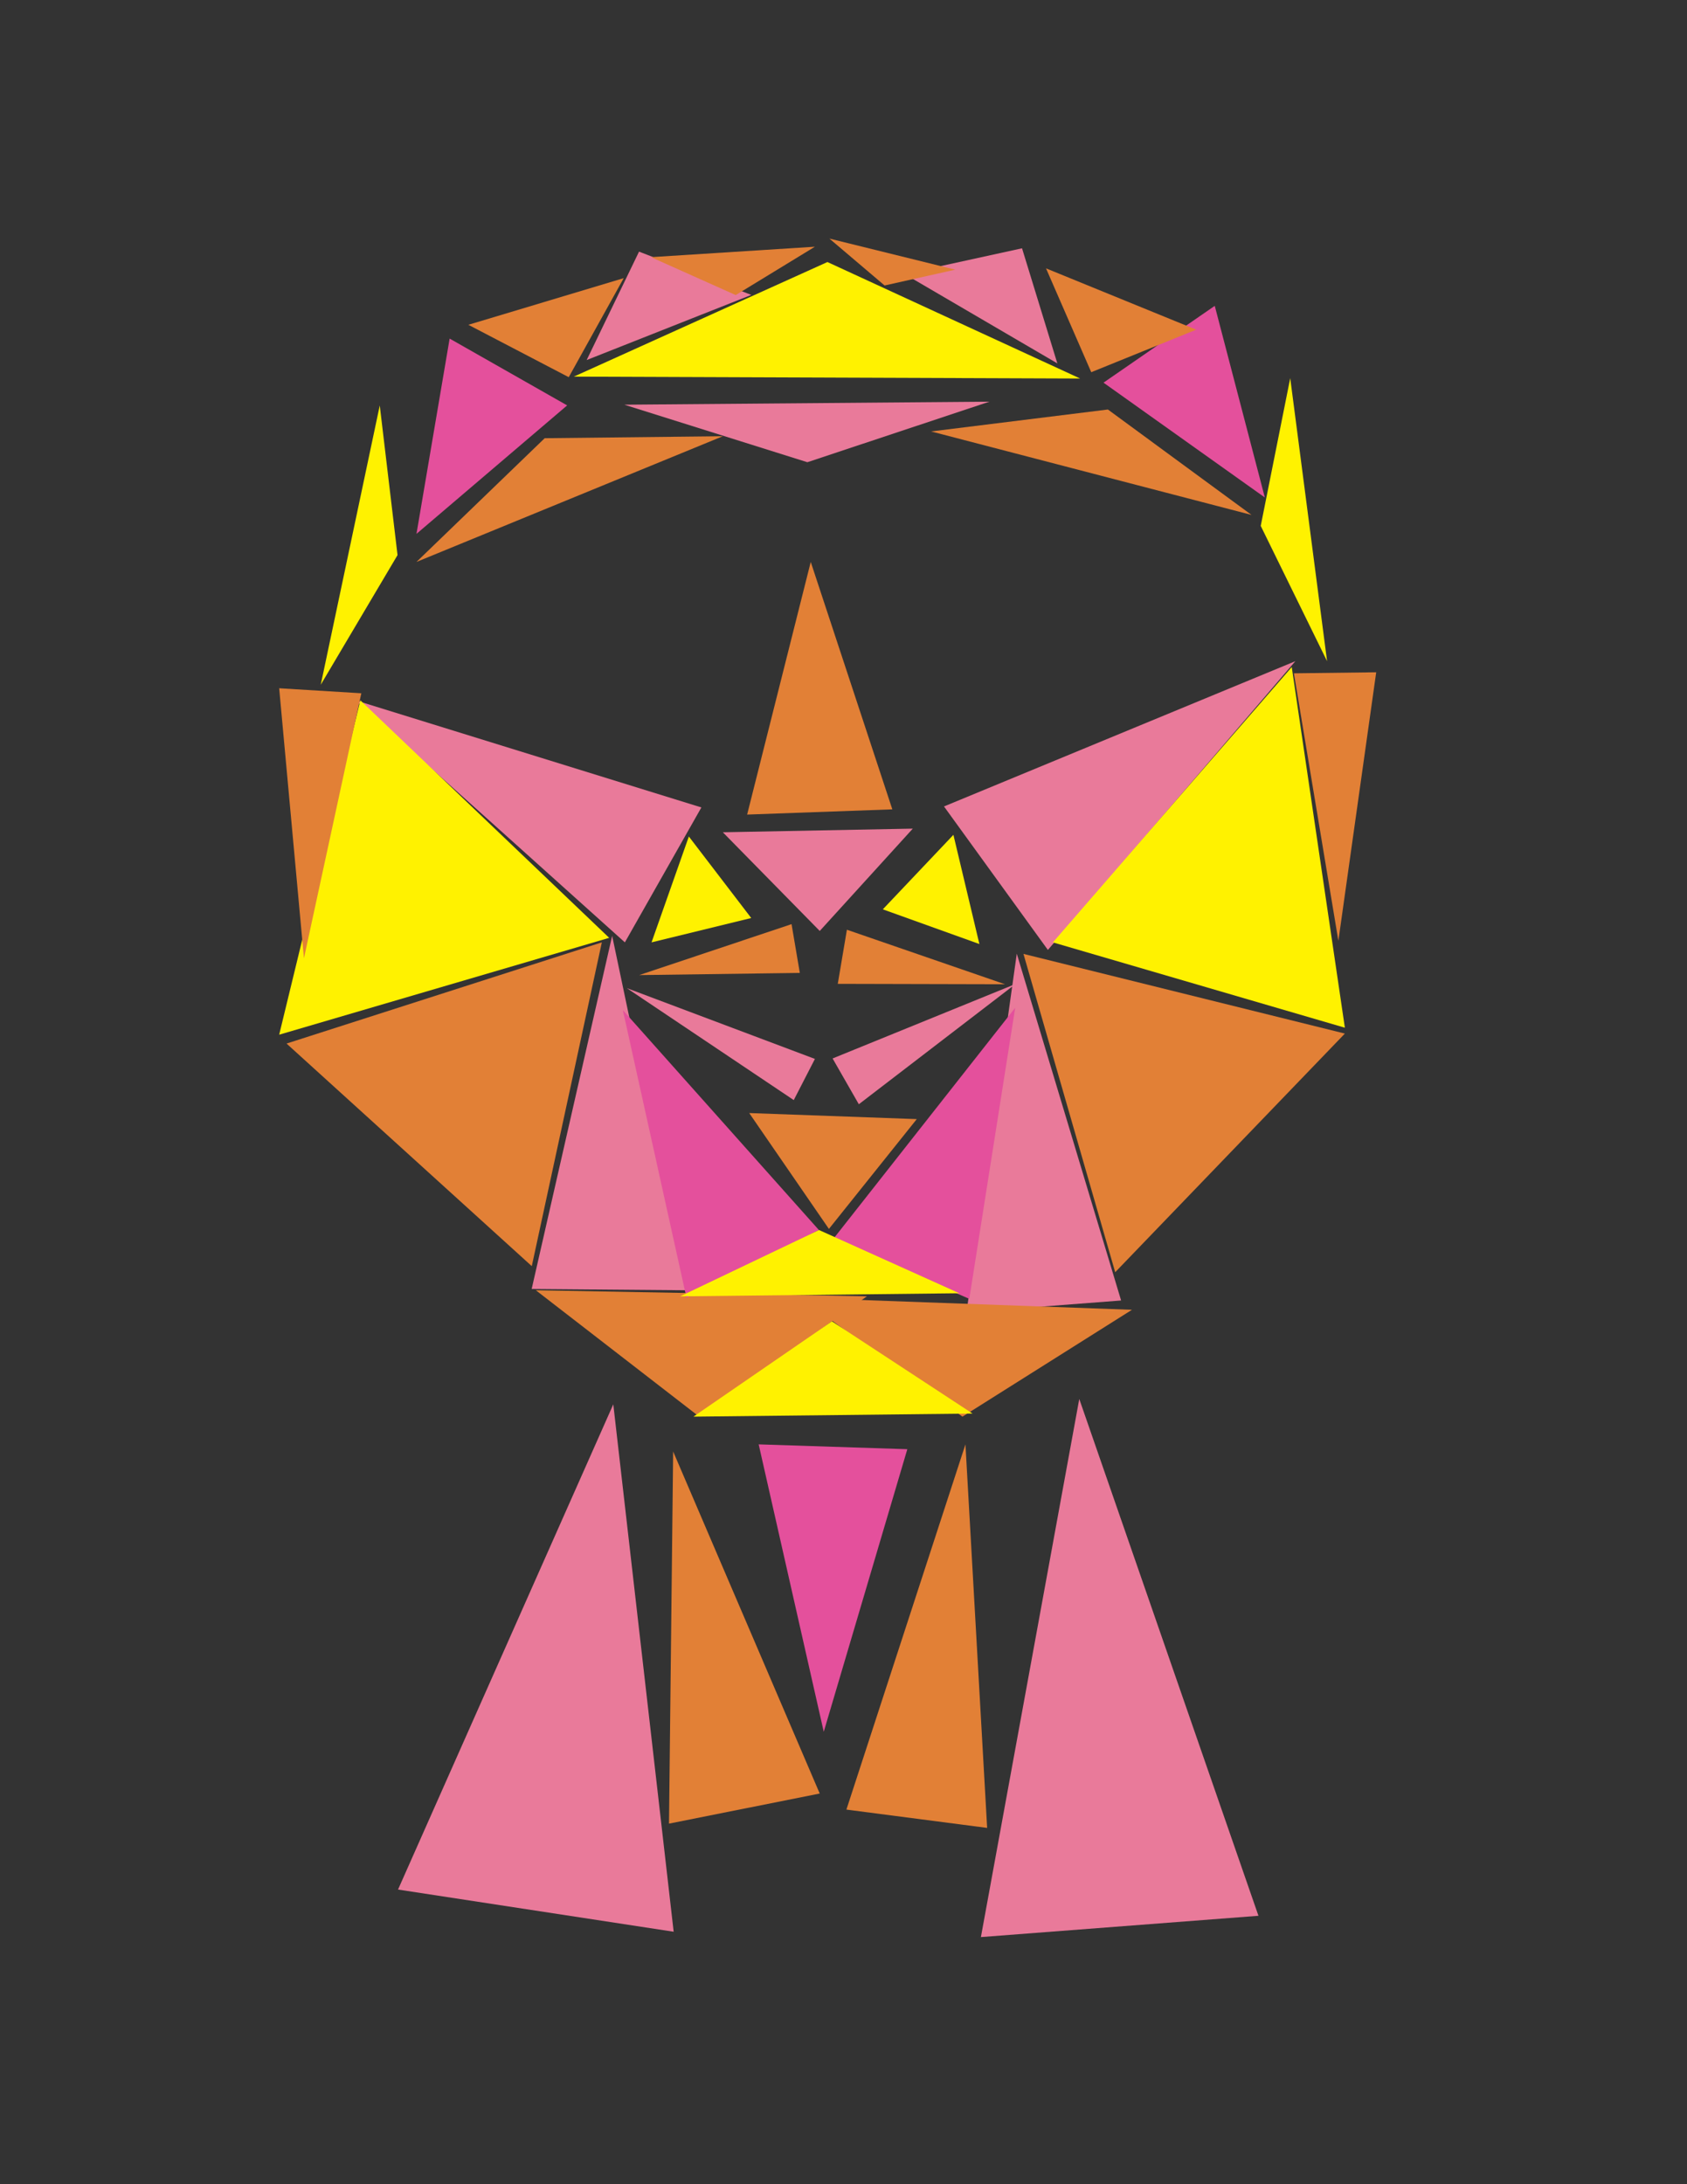 <?xml version="1.0" encoding="utf-8"?>
<!-- Generator: Adobe Illustrator 16.0.4, SVG Export Plug-In . SVG Version: 6.00 Build 0)  -->
<!DOCTYPE svg PUBLIC "-//W3C//DTD SVG 1.1//EN" "http://www.w3.org/Graphics/SVG/1.1/DTD/svg11.dtd">
<svg version="1.1" id="Layer_1" xmlns="http://www.w3.org/2000/svg" xmlns:xlink="http://www.w3.org/1999/xlink" x="0px" y="0px"
	 width="612px" height="792px" viewBox="0 0 612 792" enable-background="new 0 0 612 792" xml:space="preserve">
<rect x="0" y="0" width="612" height="792" fill="#333333" stroke="none"/>
<polygon fill="#E97A9A" points="226.487,146.746 358.928,145.645 292.885,167.604 "/>
<polygon fill="#E97A9A" points="254.444,292.782 226.688,341.707 128.987,253.944 "/>
<polygon fill="#E97A9A" points="380.144,344.447 342.457,292.422 469.924,239.748 "/>
<polygon fill="#FFF200" points="221,340.065 101.277,375.187 130.723,253.944 "/>
<polygon fill="#FFF200" points="487.884,372.654 381.966,341.714 468.609,241.878 "/>
<polygon fill="#E28036" points="103.947,378.399 218.33,341.707 192.916,459.112 "/>
<polygon fill="#E28036" points="371.284,345.887 487.884,374.777 404.565,461.311 "/>
<polygon fill="#E97A9A" points="249.125,467.856 192.876,467.386 222.074,339.34 "/>
<polygon fill="#E97A9A" points="406.708,471.564 350.623,475.864 368.861,345.805 "/>
<polygon fill="#E28036" points="194.392,467.856 314.497,470.041 253.632,513.665 "/>
<polygon fill="#E28036" points="290.6,470.596 410.646,474.933 349.145,513.68 "/>
<polygon fill="#FFF200" points="352.819,512.562 251.558,513.681 301.813,479.129 "/>
<polygon fill="#E4509C" points="297.075,446.012 249.045,470.596 225.947,366.263 "/>
<polygon fill="#E4509C" points="351.637,470.97 302.189,449.379 368.288,365.416 "/>
<polygon fill="#FFF200" points="348.008,468.94 246.747,470.06 297.119,446.012 "/>
<polygon fill="#E28036" points="271.796,403.599 332.582,405.795 300.71,445.612 "/>
<polygon fill="#E97A9A" points="311.561,400.409 302.044,383.802 368.434,356.786 "/>
<polygon fill="#E97A9A" points="295.633,383.97 287.953,398.896 227.388,358.298 "/>
<polygon fill="#E28036" points="287.153,335.097 290.153,352.781 231.883,353.573 "/>
<polygon fill="#E28036" points="303.924,356.747 307.235,337.128 364.582,356.895 "/>
<polygon fill="#E28036" points="101.277,249.565 131.08,251.384 110.262,347.485 "/>
<polygon fill="#E28036" points="469.395,244.146 499.25,243.775 485.528,341.144 "/>
<polygon fill="#E97A9A" points="262.227,301.787 331.142,300.462 297.384,337.571 "/>
<polygon fill="#FFF200" points="236.363,341.707 249.896,303.319 272.525,332.875 "/>
<polygon fill="#FFF200" points="345.873,302.713 355.296,342.312 320.262,329.729 "/>
<polygon fill="#E28036" points="323.715,293.476 271.041,295.369 294.117,203.762 "/>
<polygon fill="#E97A9A" points="244.387,700.459 144.396,685.161 222.485,509.21 "/>
<polygon fill="#E97A9A" points="456.536,694.674 355.846,702.393 391.531,507.277 "/>
<polygon fill="#E4509C" points="275.225,523.736 329.152,525.486 298.836,627.955 "/>
<polygon fill="#E28036" points="297.377,650.342 242.696,661.254 244.201,526.321 "/>
<polygon fill="#E28036" points="358.111,662.806 307.053,656.166 350.238,523.736 "/>
<polygon fill="#FFF200" points="116.358,248.289 137.767,147.021 144.215,201.281 "/>
<polygon fill="#FFF200" points="468.061,137.108 481.43,239.748 457.36,190.692 "/>
<polygon fill="#E28036" points="262.227,158.178 151.087,203.762 197.602,158.895 "/>
<polygon fill="#E28036" points="454.026,186.717 337.779,156.443 401.916,148.491 "/>
<polygon fill="#E4509C" points="163.116,122.774 205.751,146.999 151.087,193.582 "/>
<polygon fill="#E4509C" points="400.322,138.753 440.682,110.902 458.846,180.388 "/>
<polygon fill="#FFF200" points="391.862,137.257 208.162,136.568 300.172,95.016 "/>
<polygon fill="#E28036" points="169.908,117.771 226.267,100.858 206.326,136.768 "/>
<polygon fill="#E28036" points="379.468,97.309 433.947,119.542 395.877,134.964 "/>
<polygon fill="#E97A9A" points="272.567,106.936 212.826,130.557 231.824,91.247 "/>
<polygon fill="#E97A9A" points="383.577,131.771 328.114,99.356 370.767,90.033 "/>
<polygon fill="#E28036" points="236.17,93.248 295.633,89.459 266.898,106.995 "/>
<polygon fill="#E28036" points="300.883,86.513 346.545,97.781 320.908,103.518 "/>
</svg>
